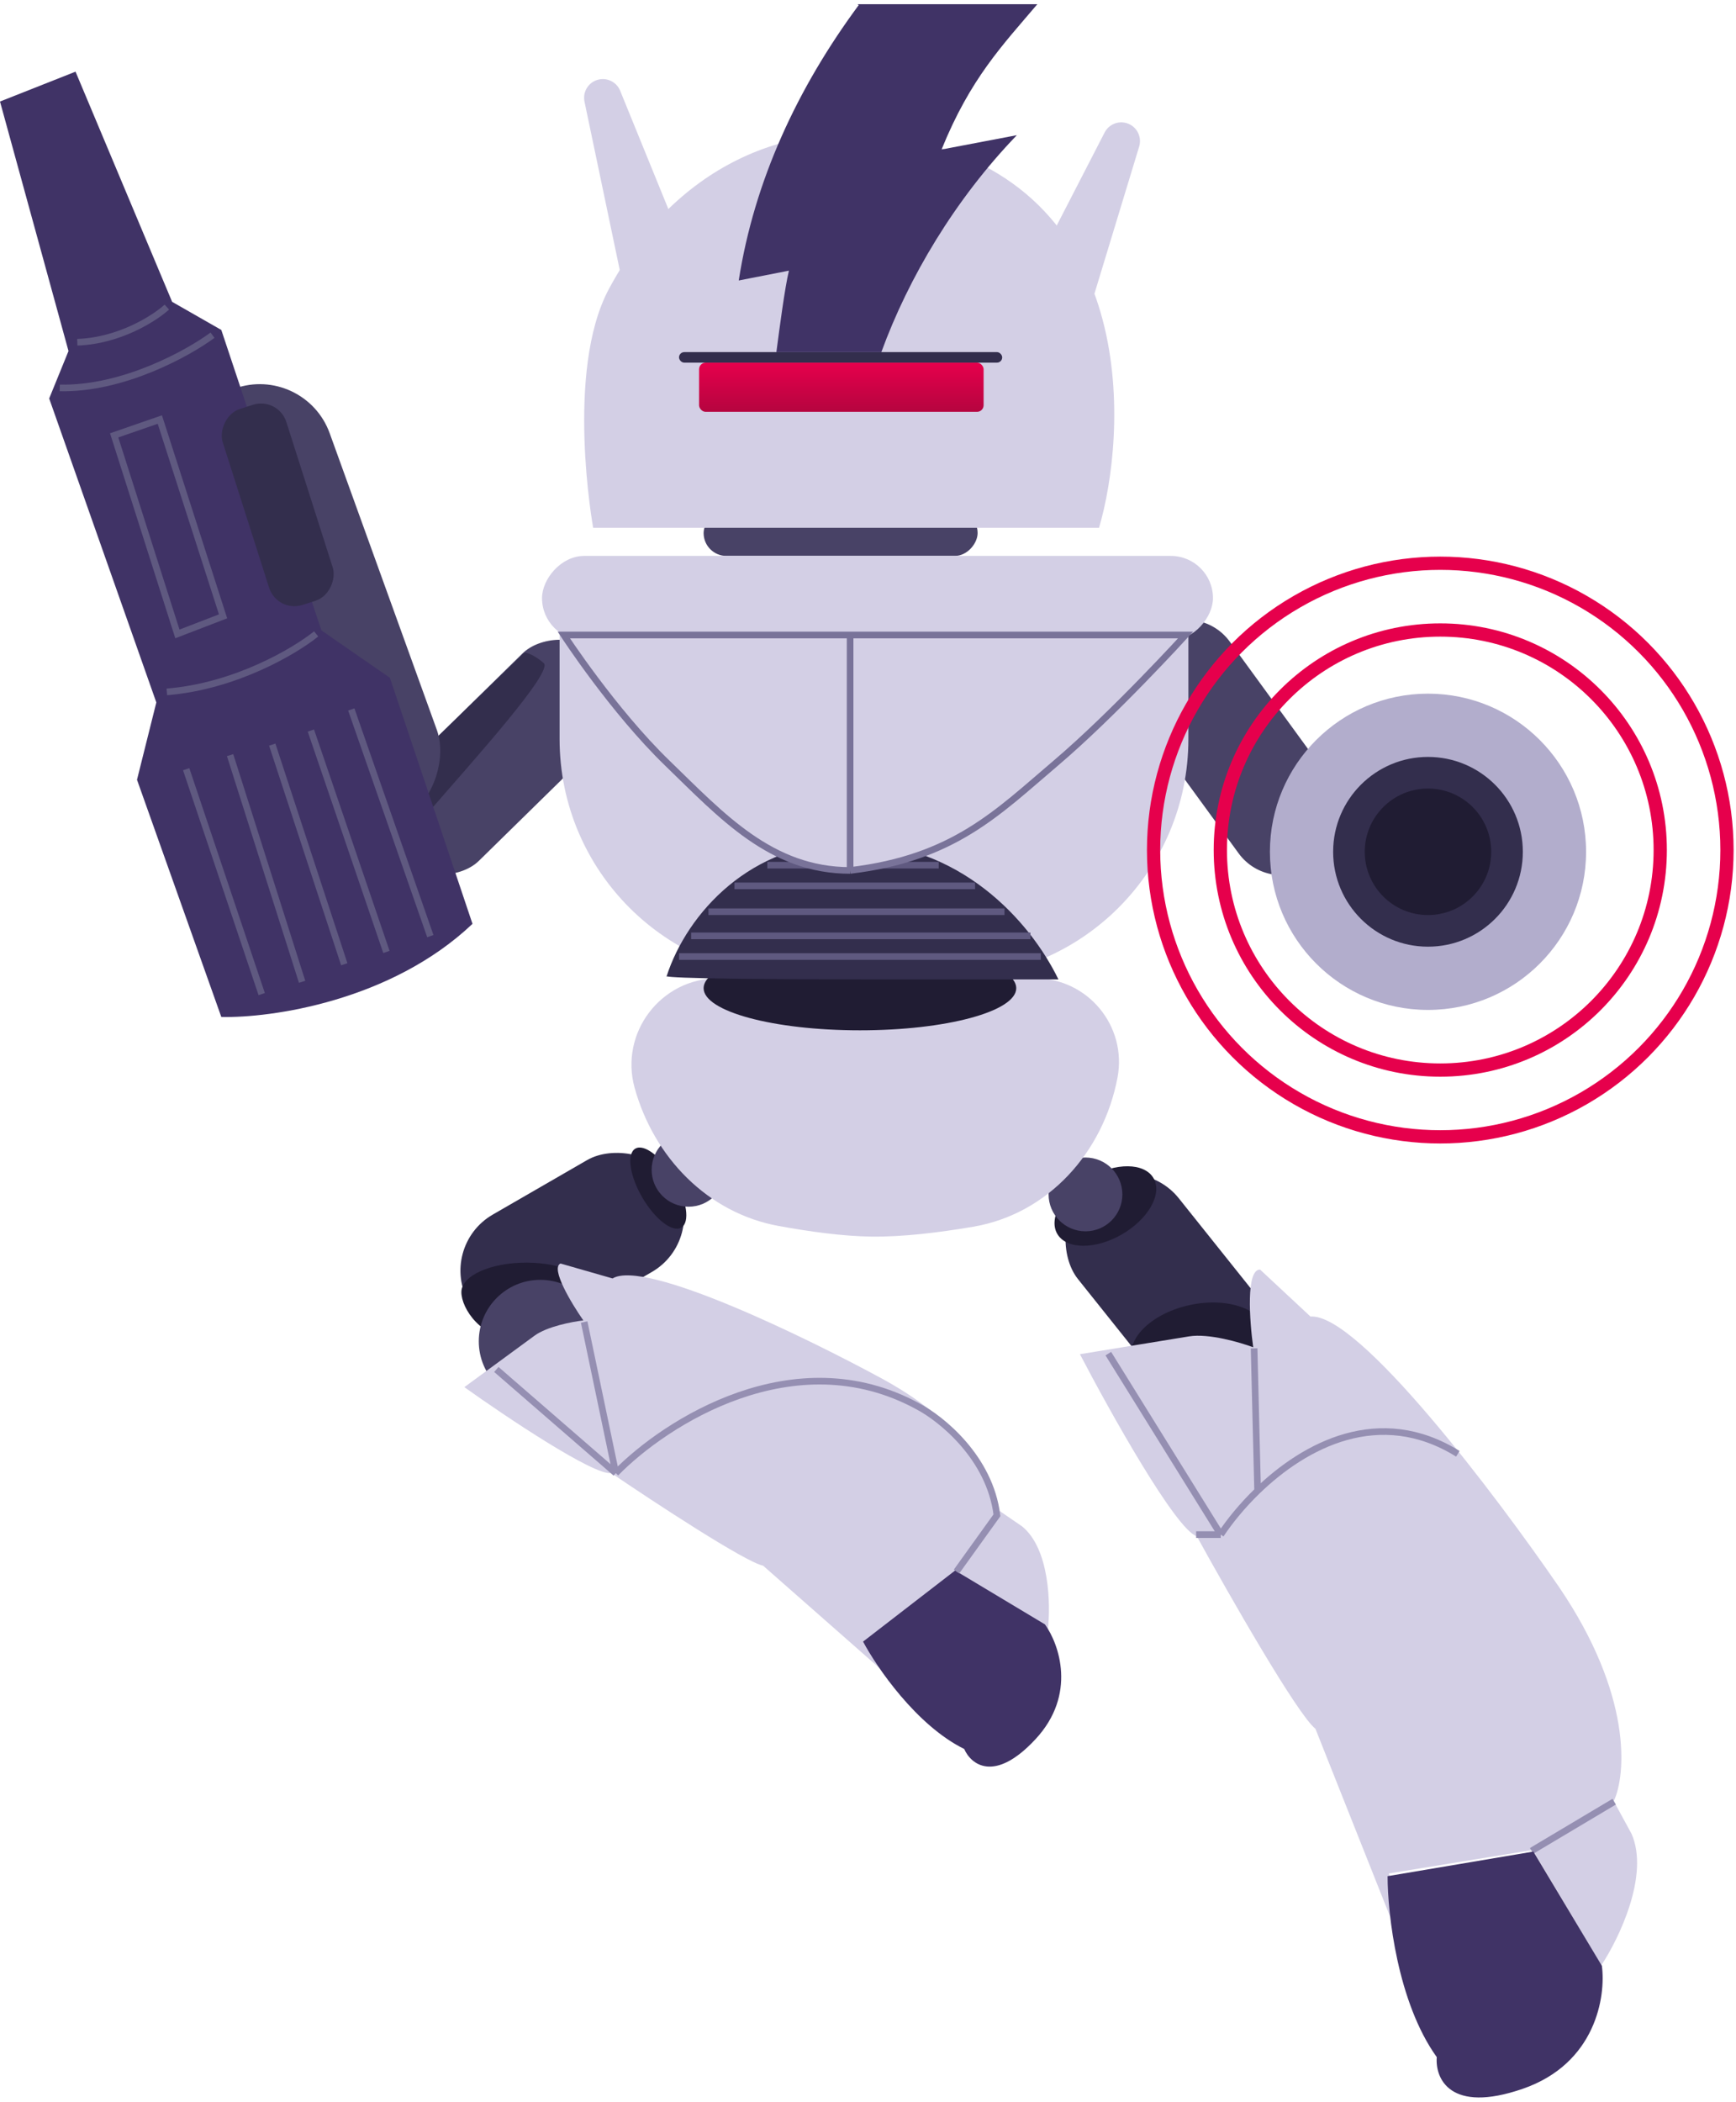 <svg width="385" height="466" viewBox="0 0 385 466" fill="none" xmlns="http://www.w3.org/2000/svg">
<rect width="26.064" height="62.608" rx="11.757" transform="matrix(-0.808 0.589 0.589 0.808 265.806 132.746)" fill="#484266"/>
<rect width="28.661" height="54.187" rx="14.33" transform="matrix(-0.781 0.624 0.624 0.781 252.498 254.48)" fill="#332E4D"/>
<rect width="28.661" height="52.836" rx="14.33" transform="matrix(-0.5 -0.866 -0.866 0.5 156.958 274.836)" fill="#332E4D"/>
<rect width="26.064" height="62.608" rx="11.757" transform="matrix(-0.7 -0.714 -0.714 0.7 142.511 155.25)" fill="#484266"/>
<path d="M120.594 147.009C122.775 148.879 105.013 168.563 95.664 179.34L91.379 168.823L116.309 144.672C116.828 144.672 118.413 145.139 120.594 147.009Z" fill="#332E4D"/>
<ellipse cx="145.996" cy="263.399" rx="4.116" ry="10.128" transform="rotate(-30.192 145.996 263.399)" fill="#201C33"/>
<circle r="8.18" transform="matrix(-1 0 0 1 152.697 259.344)" fill="#484266"/>
<ellipse cx="245.149" cy="267.372" rx="7.272" ry="12.332" transform="rotate(-120 245.149 267.372)" fill="#201C33"/>
<circle r="8.18" transform="matrix(-1 0 0 1 240.731 264.797)" fill="#484266"/>
<path d="M247.83 238.922C250.009 227.484 241.24 216.887 229.596 216.887H159.227C146.546 216.887 137.357 228.976 140.751 241.194C145.028 256.59 156.948 268.919 172.667 271.792C179.624 273.064 186.975 274.063 193.208 274.148C200.057 274.242 208.168 273.269 215.82 271.965C232.454 269.129 244.673 255.498 247.83 238.922Z" fill="#D3CFE5"/>
<ellipse cx="190.71" cy="219.071" rx="34.669" ry="9.349" fill="#201C33"/>
<path d="M263.554 136.488H124.101V163.825C124.101 193.045 147.788 216.732 177.008 216.732H210.648C239.867 216.732 263.554 193.045 263.554 163.826V136.488Z" fill="#D3CFE5"/>
<path d="M188.374 186.742C166.525 186.742 152.407 202.453 147.863 216.347C147.863 216.347 143.578 217.126 191.685 217.126H234.729C228.496 204.271 212.915 186.742 188.374 186.742Z" fill="#332E4D"/>
<path d="M162.876 196.391H216.243M170.17 191.805H208.181M157.116 202.124H222.771M153.277 207.474H228.53M150.589 212.06H230.833" stroke="#5F5980" stroke-width="1.47"/>
<rect width="32.968" height="102.837" rx="16.484" transform="matrix(-0.941 0.34 0.34 0.941 67.517 80.547)" fill="#484266"/>
<ellipse cx="265.903" cy="298.326" rx="9.232" ry="15.304" transform="rotate(-101.851 265.903 298.326)" fill="#201C33"/>
<path d="M277.929 298.685C277.117 292.898 276.285 281.351 279.461 281.464L290.632 291.877C301.272 291.069 331.859 331.583 345.822 351.941C362.032 375.819 360.623 393.467 357.892 399.307L361.838 406.557C365.854 415.69 359.048 429.772 355.143 435.672L339.925 410.133L308.015 415.339L315.16 442.196L291.73 383.264C287.745 380.126 272.534 353.506 265.427 340.589C260.77 339.138 246.202 313.072 239.501 300.22L263.721 296.268C268.027 295.565 274.987 297.587 277.929 298.685Z" fill="#D3CFE5"/>
<path d="M245.796 300.094L270.726 340.216M270.726 340.216H265.273M270.726 340.216C272.681 337.268 275.469 333.811 278.906 330.491M323.313 322.298C305.943 311.5 289.399 320.357 278.906 330.491M278.127 298.926L278.906 330.491M357.982 399.425L339.674 410.332" stroke="#958FB2" stroke-width="1.47"/>
<path d="M116.883 279.923C124.905 279.968 131.391 282.954 131.37 286.593C131.35 290.232 122.772 297.025 114.751 296.98C106.729 296.935 102.302 290.069 102.322 286.43C102.343 282.791 108.862 279.878 116.883 279.923Z" fill="#201C33"/>
<circle r="13.634" transform="matrix(-1 0 0 1 119.815 297.368)" fill="#484266"/>
<path d="M129.374 292.734C126.739 288.966 122.035 281.168 124.302 280.114L135.85 283.427C143.02 279.064 178.922 296.55 195.976 305.838C215.862 316.792 221.173 329.668 221.342 334.736L226.696 338.41C232.771 343.38 233.025 355.681 232.393 361.211L212.61 348.738L192.098 363.776L206.692 380.054L169.235 347.102C165.32 346.324 145.157 333.091 135.565 326.572C131.782 327.217 112.267 314.142 102.982 307.524L118.551 296.11C121.319 294.08 126.92 293.014 129.374 292.734Z" fill="#D3CFE5"/>
<path d="M307.731 415.938L340.062 410.484L355.254 435.804C356.163 442.556 353.93 457.462 337.725 463.071C321.521 468.681 318.249 460.734 318.638 456.06C309.913 443.906 307.731 424.248 307.731 415.938Z" fill="#403366"/>
<path d="M191.404 363.938L211.821 348.176L231.743 360.119C234.875 364.468 238.848 375.64 229.68 385.536C220.513 395.432 215.298 391.129 213.837 387.741C203.279 382.539 194.483 369.705 191.404 363.938Z" fill="#403366"/>
<path d="M0 22.509L16.75 15.887L38.174 66.916L49.081 73.148L71.285 139.758L86.477 150.276L104.785 204.811C86.71 221.95 60.118 225.716 49.081 225.456L30.384 172.869L34.669 155.729L10.907 88.34L15.192 77.823L0 22.509Z" fill="#403366"/>
<rect width="14.802" height="45.595" rx="5.879" transform="matrix(-0.953 0.304 0.304 0.953 61.714 87.949)" fill="#332E4D"/>
<path d="M77.906 157.285L95.436 207.535M68.947 161.96L85.697 211.041M60.377 165.076L76.348 213.768M51.029 167.413L67 217.663M41.29 170.529L58.04 220.39M70.116 140.535C65.442 144.301 52.275 152.143 37.005 153.39M47.133 74.315C41.68 78.34 27.267 86.312 13.244 86.001M37.005 68.082C34.279 70.549 26.488 75.561 17.139 75.873M49.471 136.64L35.447 93.012L25.32 96.518L39.343 140.535L49.471 136.64Z" stroke="#5F5980" stroke-width="1.47"/>
<circle r="35.058" transform="matrix(-1 0 0 1 316.691 188.839)" fill="#B2ADCC"/>
<circle r="21.035" transform="matrix(-1 0 0 1 316.69 188.84)" fill="#332E4D"/>
<circle r="14.023" transform="matrix(-1 0 0 1 316.691 188.84)" fill="#201C33"/>
<circle r="63.583" transform="matrix(-1 0 0 1 319.417 188.451)" stroke="#E6004C" stroke-width="2.939"/>
<circle r="48.78" transform="matrix(-1 0 0 1 319.417 188.449)" stroke="#E6004C" stroke-width="2.939"/>
<rect width="60.767" height="10.128" rx="5.064" transform="matrix(-1 0 0 1 216.81 113.117)" fill="#484266"/>
<rect width="148.802" height="18.698" rx="9.349" transform="matrix(-1 0 0 1 269.007 123.246)" fill="#D3CFE5"/>
<path d="M203.222 31.317C253.472 42.983 249.706 96.888 243.733 117.014H131.548C131.548 117.014 125.244 82.304 135.053 64.037C149.024 38.022 174.457 24.638 203.222 31.317Z" fill="#D3CFE5"/>
<rect x="155.034" y="80.398" width="63.105" height="10.907" rx="1.47" fill="url(#paint0_linear)"/>
<rect x="150.589" y="78.062" width="71.674" height="2.337" rx="1.169" fill="#332E4D"/>
<path d="M208.814 33.146L225.509 29.97C211.782 44.216 201.487 61.547 195.459 78.061H172.18C172.922 72.436 174.035 63.906 174.962 60.004L163.833 62.182C167.264 40.133 176.817 19.535 190.451 1.115L190.172 0.934H230.053C222.355 10.007 215.214 17.357 208.814 33.146Z" fill="#403366"/>
<path d="M132.839 17.62C134.803 17.209 136.78 18.26 137.537 20.118L156.253 66.045L137.751 61.32L129.626 22.537C129.155 20.291 130.594 18.09 132.839 17.62Z" fill="#D3CFE5"/>
<path d="M249.875 27.306C247.956 26.722 245.893 27.594 244.975 29.378L222.262 73.466L241.11 70.399L252.64 32.488C253.308 30.294 252.07 27.974 249.875 27.306Z" fill="#D3CFE5"/>
<path d="M136.565 326.586C147.472 315.419 176.142 296.825 203.565 311.784C208.759 314.51 219.536 323.158 221.094 335.935L212.134 348.4M136.565 326.586L110.077 303.603M136.565 326.586L129.553 293.086" stroke="#958FB2" stroke-width="1.47"/>
<path d="M125.039 140.777H188.533H262.934C262.934 140.777 246.963 158.306 234.109 169.213C221.254 180.12 211.516 190.248 188.533 192.975C171.004 192.975 160.097 180.899 148.022 169.213C135.946 157.527 125.039 140.777 125.039 140.777Z" fill="#D3CFE5"/>
<path d="M188.533 192.975C188.533 172.59 188.533 140.777 188.533 140.777M188.533 192.975C211.516 190.248 221.254 180.12 234.109 169.213C246.963 158.306 262.934 140.777 262.934 140.777H188.533M188.533 192.975C171.004 192.975 160.097 180.899 148.022 169.213C135.946 157.527 125.039 140.777 125.039 140.777H188.533" stroke="#797399" stroke-width="1.47"/>
<defs>
<linearGradient id="paint0_linear" x1="186.586" y1="80.398" x2="186.586" y2="91.305" gradientUnits="userSpaceOnUse">
<stop stop-color="#E6004C"/>
<stop offset="1" stop-color="#B5043F"/>
</linearGradient>
</defs>
</svg>
